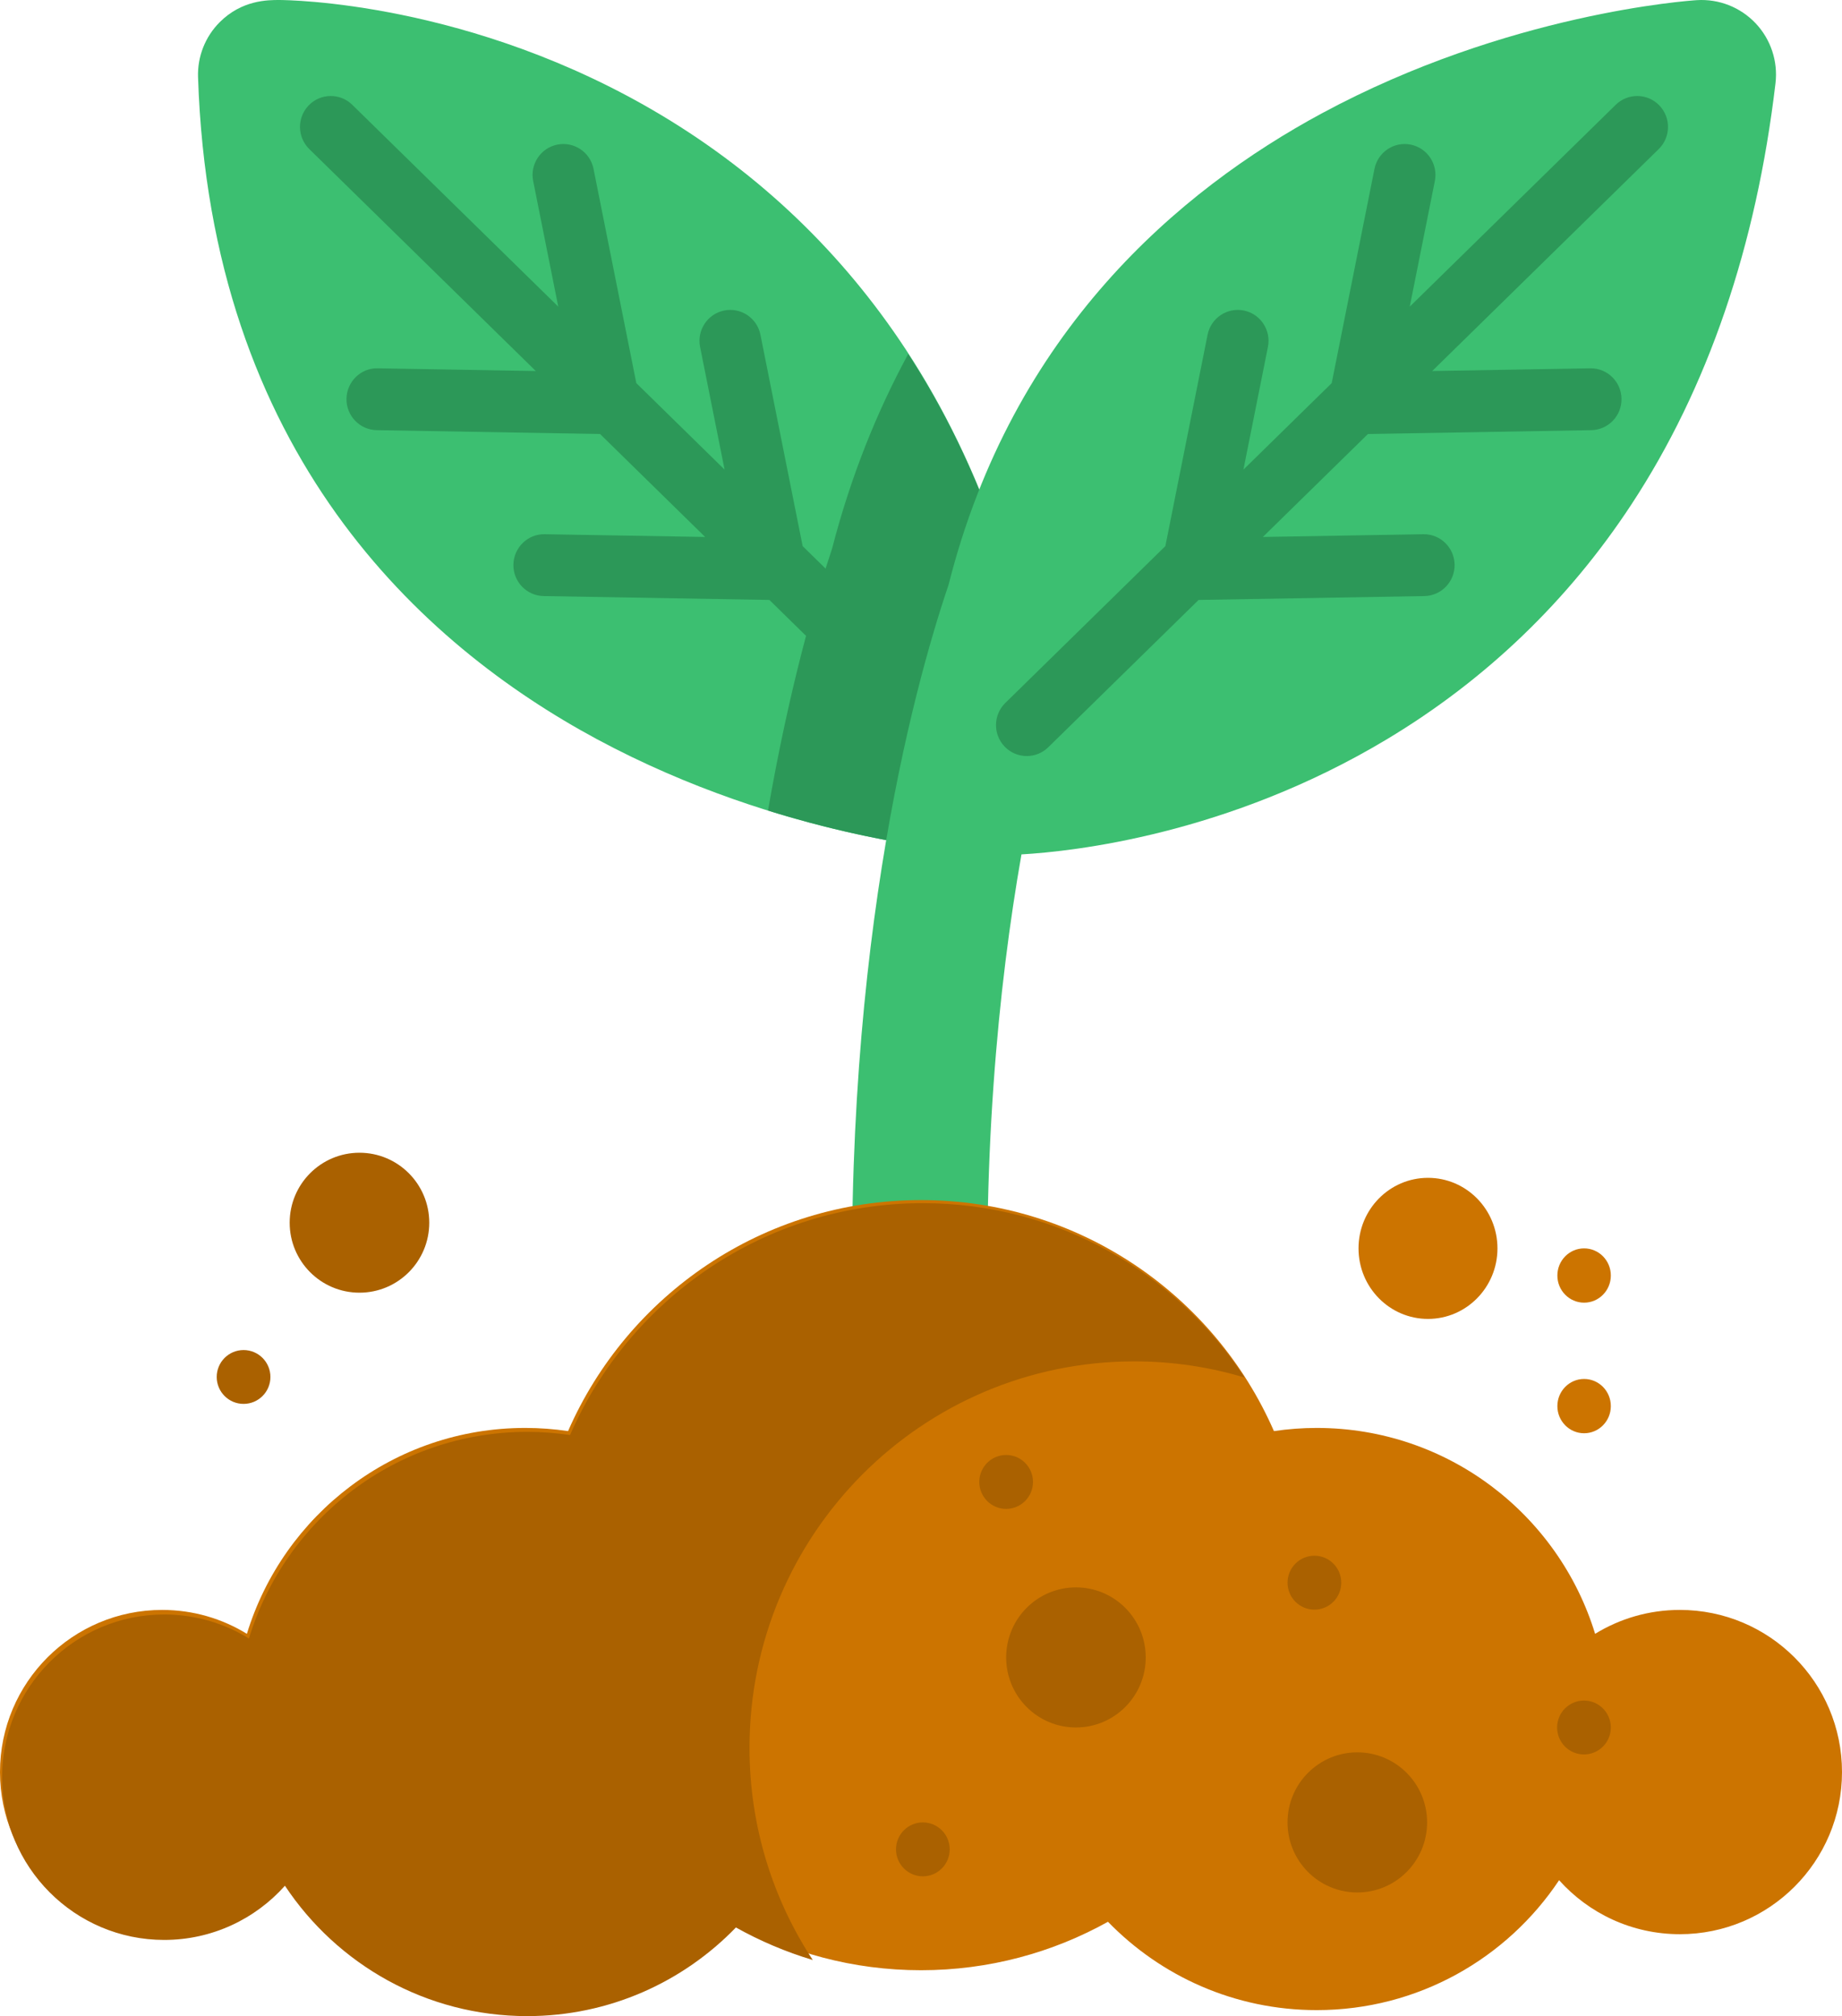 <?xml version="1.0" encoding="UTF-8"?>
<svg width="307px" height="336px" viewBox="0 0 307 336" version="1.1" xmlns="http://www.w3.org/2000/svg" xmlns:xlink="http://www.w3.org/1999/xlink">
    <!-- Generator: Sketch 47.1 (45422) - http://www.bohemiancoding.com/sketch -->
    <title>sprout</title>
    <desc>Created with Sketch.</desc>
    <defs></defs>
    <g id="Zeipt.com" stroke="none" stroke-width="1" fill="none" fill-rule="evenodd">
        <g id="Artboard-2" transform="translate(-1304, -471)" fill-rule="nonzero">
            <g id="sprout" transform="translate(1304, 471)">
                <path d="M171.608,138.135 C169.082,140.8 165.51,142.204 161.837,141.976 C160.567,141.896 130.364,139.82 99.472,123.181 C70.28,107.457 35.052,75.551 33.007,12.843 C32.894,9.424 34.204,6.111 36.624,3.691 C40.314,0 44.646,0 46.496,0 C46.497,0 46.497,0 46.497,0 C47.805,0 78.569,0.221 110.267,19.219 C126.722,29.082 140.403,42.193 150.93,58.191 C163.646,77.516 171.716,101.063 174.915,128.174 C175.345,131.821 174.133,135.469 171.608,138.135 Z" id="Shape" fill="#3CBF71"></path>
                <path d="M151.364,59 C146.184,68.553 141.814,79.313 138.679,91.434 C135.859,99.848 131.554,114.629 128,135.081 C146.744,140.942 161,141.922 161.864,141.976 C165.53,142.204 169.094,140.803 171.615,138.144 C174.135,135.484 175.345,131.845 174.915,128.208 C171.755,101.442 163.827,78.166 151.364,59 Z" id="Shape" fill="#2C9858"></path>
                <path d="M160.452,117.155 L133.775,91.014 L126.74,55.789 C126.184,52.997 123.481,51.19 120.702,51.749 C117.923,52.309 116.125,55.027 116.681,57.817 L120.766,78.267 L106.053,63.85 L98.921,28.141 C98.365,25.349 95.66,23.544 92.883,24.101 C90.104,24.661 88.306,27.378 88.862,30.169 L93.043,51.102 L58.711,17.464 C56.681,15.476 53.435,15.518 51.457,17.556 C49.479,19.594 49.52,22.857 51.548,24.844 L89.299,61.835 L62.965,61.382 C60.135,61.305 57.797,63.602 57.748,66.448 C57.7,69.295 59.957,71.641 62.789,71.69 L100.009,72.33 L117.521,89.489 L90.784,89.031 C87.977,88.968 85.616,91.251 85.567,94.097 C85.519,96.943 87.776,99.29 90.608,99.339 L128.23,99.984 L153.287,124.536 C154.285,125.514 155.577,126 156.867,126 C158.202,126 159.535,125.479 160.541,124.444 C162.521,122.404 162.48,119.141 160.452,117.155 Z" id="Shape" fill="#2C9858"></path>
                <path d="M292.601,3.879 C290.069,1.205 286.491,-0.204 282.81,0.024 C281.537,0.105 251.272,2.187 220.316,18.885 C196.529,31.715 168.745,55.284 158.09,97.478 C152.27,114.633 139.449,161.155 142.448,231.202 C142.708,237.262 147.697,242.001 153.699,242 C153.862,242 154.026,241.997 154.19,241.99 C160.408,241.723 165.233,236.461 164.967,230.236 C163.413,193.948 166.398,164.282 170.245,142.391 C178.9,141.895 204.69,139.082 231.134,123.211 C247.623,113.314 261.331,100.156 271.88,84.103 C284.623,64.71 292.709,41.081 295.915,13.875 C296.346,10.215 295.131,6.554 292.601,3.879 Z" id="Shape" fill="#3CBF71"></path>
                <path d="M276.543,17.556 C274.564,15.518 271.316,15.477 269.289,17.464 L234.959,51.102 L239.14,30.169 C239.697,27.378 237.898,24.662 235.12,24.101 C232.345,23.544 229.638,25.349 229.081,28.141 L221.949,63.851 L207.237,78.267 L211.321,57.817 C211.878,55.026 210.079,52.31 207.301,51.749 C204.524,51.191 201.819,52.997 201.262,55.789 L194.226,91.015 L167.548,117.156 C165.52,119.143 165.48,122.406 167.457,124.444 C168.463,125.48 169.795,126 171.131,126 C172.422,126 173.714,125.514 174.711,124.536 L199.768,99.984 L237.391,99.339 C240.224,99.29 242.48,96.944 242.433,94.097 C242.385,91.28 240.098,89.03 237.306,89.03 C237.275,89.03 237.245,89.03 237.216,89.031 L210.478,89.489 L227.99,72.329 L265.21,71.69 C268.042,71.641 270.299,69.295 270.251,66.448 C270.203,63.631 267.916,61.382 265.124,61.382 C265.094,61.382 265.064,61.382 265.034,61.382 L238.7,61.834 L276.451,24.844 C278.48,22.857 278.521,19.594 276.543,17.556 Z" id="Shape" fill="#2C9858"></path>
                <path d="M279.978,268.305 C274.799,268.305 269.963,269.764 265.852,272.29 C259.78,252.426 241.307,237.976 219.455,237.976 C217.03,237.976 214.649,238.159 212.321,238.503 C202.415,215.842 179.812,200 153.5,200 C127.188,200 104.585,215.842 94.679,238.503 C92.35,238.159 89.968,237.976 87.545,237.976 C65.693,237.976 47.22,252.426 41.148,272.29 C37.037,269.764 32.201,268.305 27.022,268.305 C12.099,268.305 0,280.403 0,295.326 C0,310.25 12.099,322.348 27.022,322.348 C35.02,322.348 42.203,318.872 47.15,313.35 C55.845,326.398 70.688,335 87.544,335 C101.195,335 113.522,329.353 122.336,320.278 C131.566,325.416 142.187,328.353 153.5,328.353 C164.812,328.353 175.434,325.416 184.664,320.278 C193.479,329.353 205.805,335 219.456,335 C236.312,335 251.156,326.4 259.85,313.35 C264.798,318.872 271.981,322.348 279.978,322.348 C294.901,322.348 307,310.25 307,295.326 C307,280.403 294.901,268.305 279.978,268.305 Z" id="Shape" fill="#CC7400"></path>
                <g id="Group" transform="translate(0, 200)" fill="#AA6100">
                    <path d="M189.078,26.883 C195.458,26.883 201.614,27.831 207.431,29.572 C195.961,12.076 176.234,0.518 153.809,0.518 C127.503,0.518 104.907,16.417 95.005,39.159 C92.676,38.814 90.295,38.63 87.872,38.63 C66.026,38.63 47.559,53.131 41.488,73.066 C37.379,70.531 32.544,69.067 27.366,69.067 C12.447,69.067 0.351,81.208 0.351,96.185 C0.351,111.161 12.447,123.303 27.366,123.303 C35.361,123.303 42.543,119.814 47.488,114.273 C56.181,127.368 71.02,136 87.871,136 C101.518,136 113.842,130.333 122.654,121.226 C126.678,123.475 130.966,125.302 135.461,126.65 C128.803,116.498 124.918,104.351 124.918,91.289 C124.918,55.719 153.644,26.883 189.078,26.883 Z" id="Shape"></path>
                    <ellipse id="Oval" cx="179.324" cy="76.222" rx="11.631" ry="11.676"></ellipse>
                    <ellipse id="Oval" cx="226.22" cy="103.717" rx="11.631" ry="11.676"></ellipse>
                    <ellipse id="Oval" cx="219.068" cy="63.766" rx="4.475" ry="4.493"></ellipse>
                    <ellipse id="Oval" cx="153.809" cy="108.21" rx="4.475" ry="4.493"></ellipse>
                    <ellipse id="Oval" cx="167.689" cy="46.975" rx="4.475" ry="4.493"></ellipse>
                    <ellipse id="Oval" cx="263.994" cy="87.901" rx="4.475" ry="4.493"></ellipse>
                </g>
                <g id="Group" transform="translate(226, 196)" fill="#CC7400">
                    <ellipse id="Oval" cx="11.998" cy="12.051" rx="11.578" ry="11.756"></ellipse>
                    <ellipse id="Oval" cx="38.017" cy="38.338" rx="4.455" ry="4.524"></ellipse>
                    <ellipse id="Oval" cx="38.017" cy="16.575" rx="4.455" ry="4.524"></ellipse>
                </g>
                <g id="Group" transform="translate(36, 192)" fill="#AA6100">
                    <ellipse id="Oval" cx="23.911" cy="11.774" rx="11.632" ry="11.662"></ellipse>
                    <ellipse id="Oval" cx="4.595" cy="37.482" rx="4.476" ry="4.487"></ellipse>
                </g>
            </g>
        </g>
    </g>
</svg>